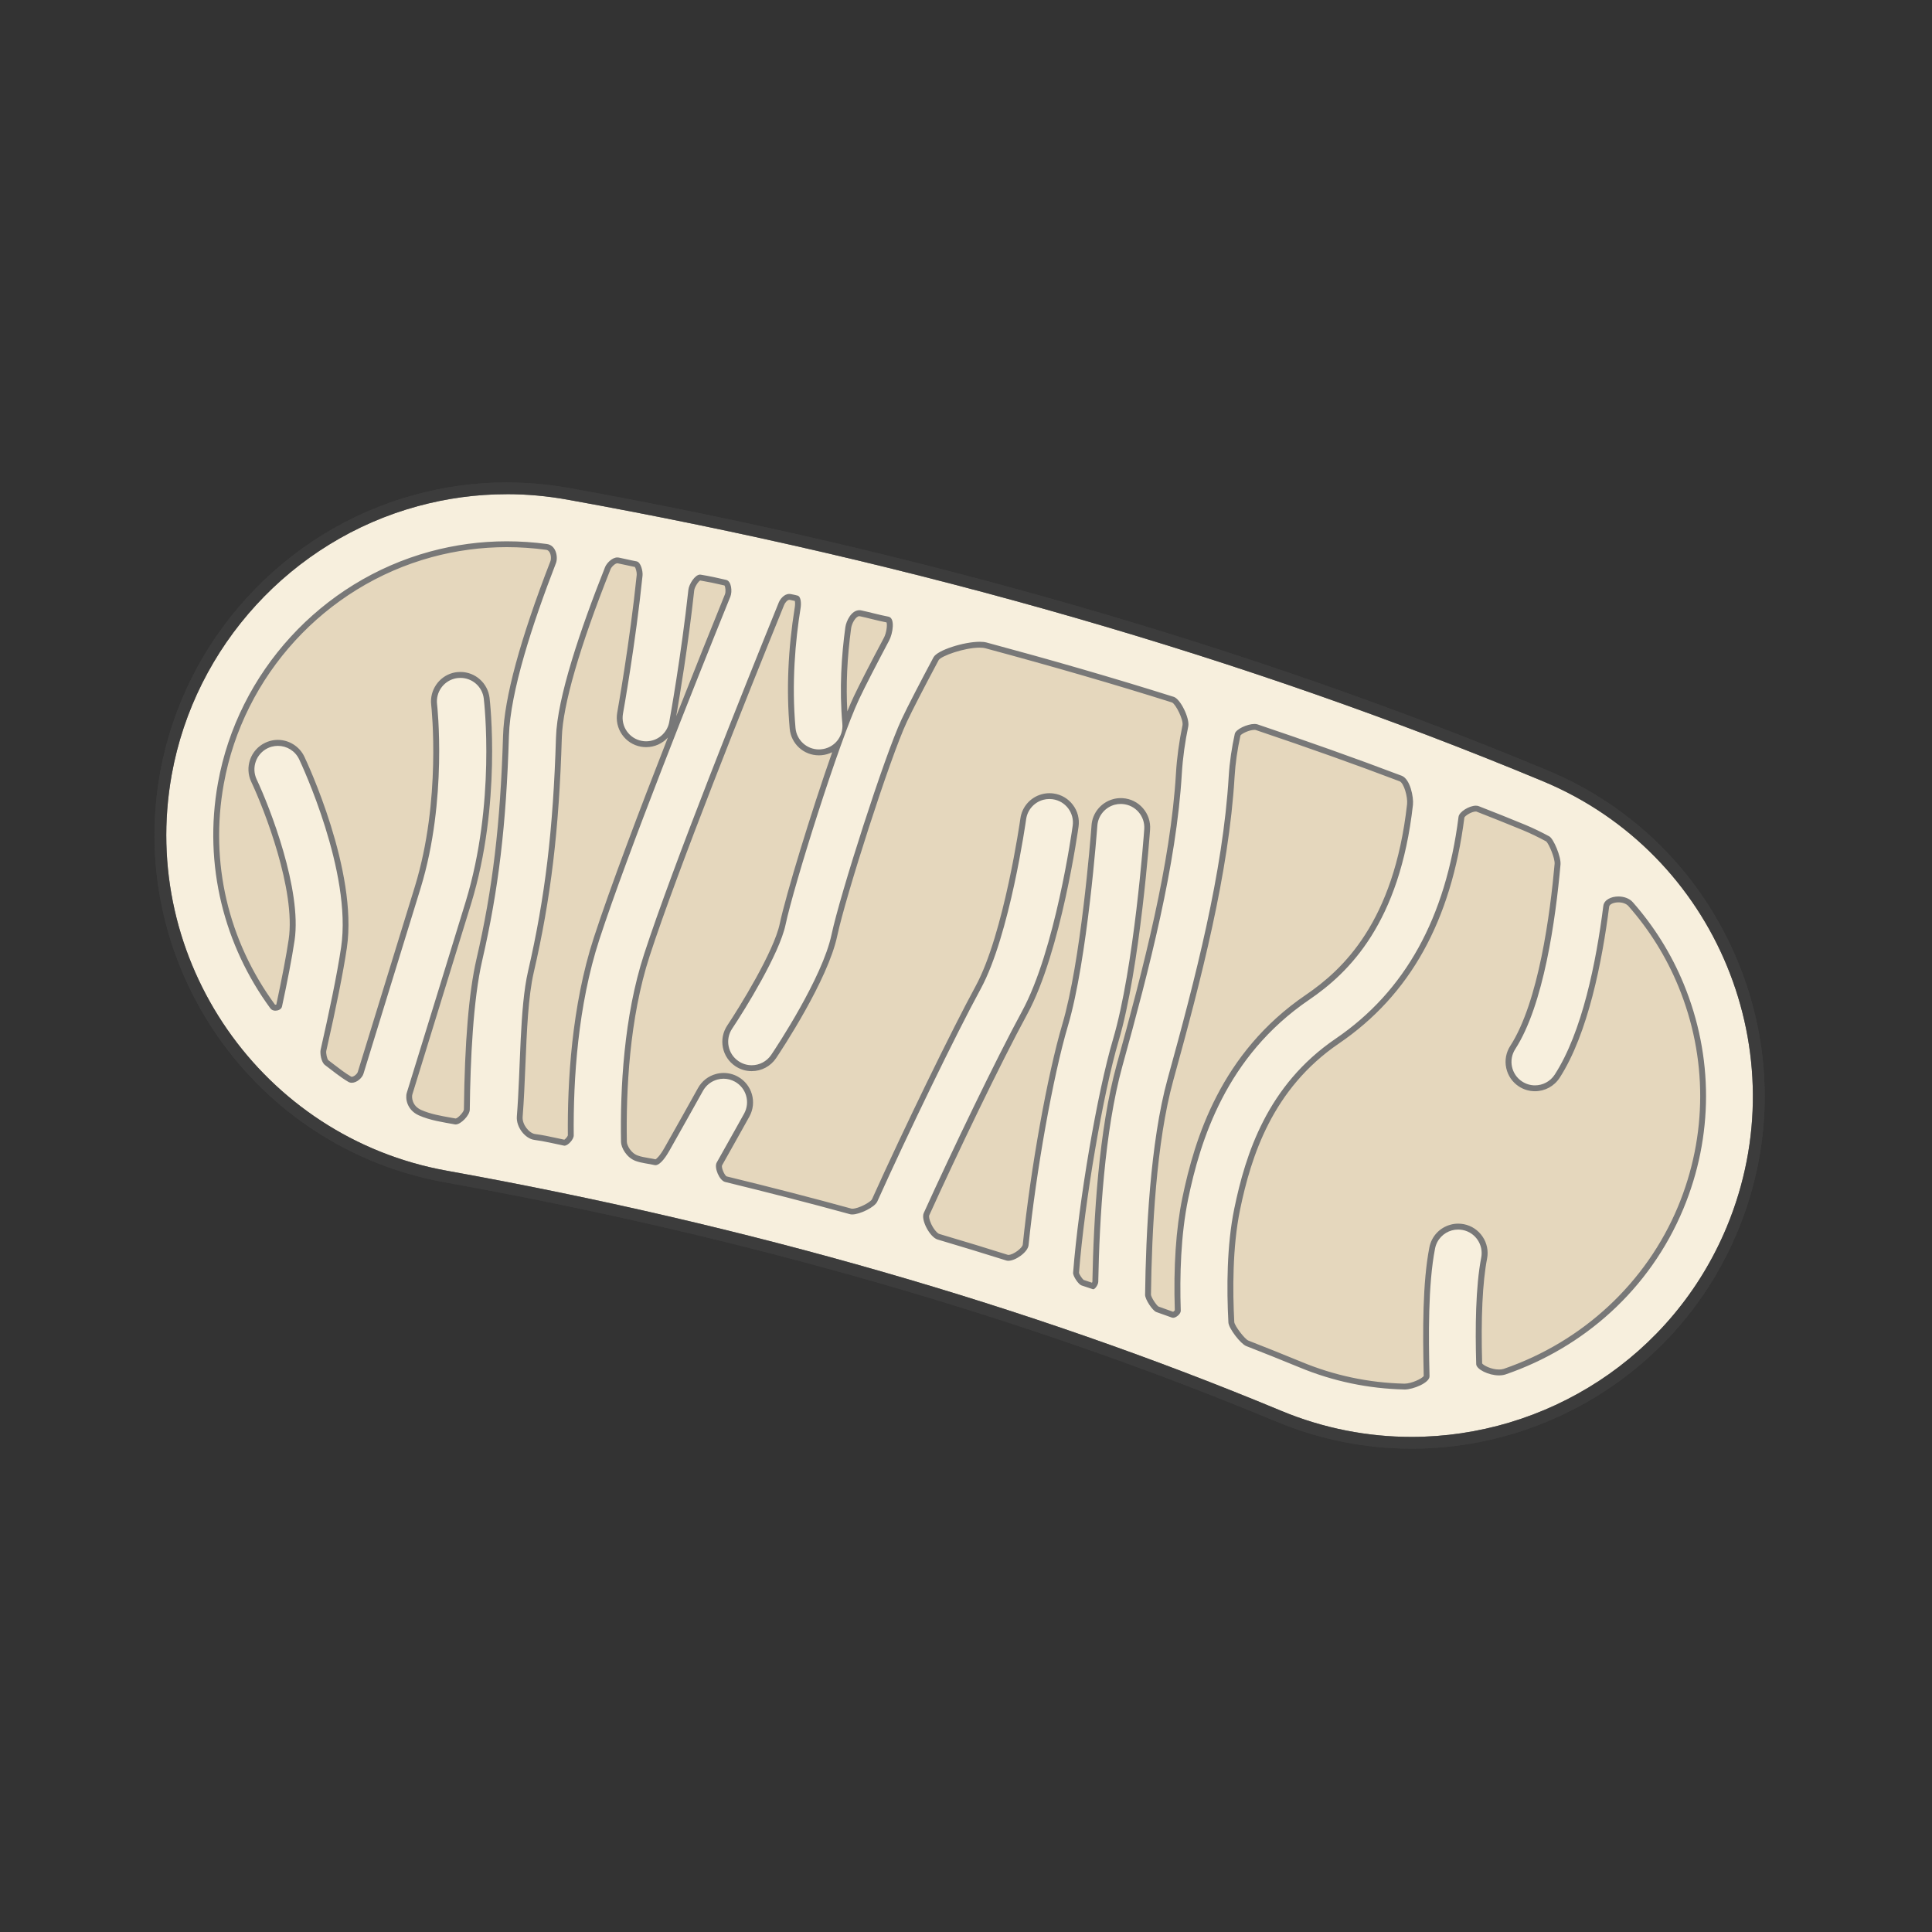 <?xml version="1.0" encoding="UTF-8"?><svg id="Layer_1" xmlns="http://www.w3.org/2000/svg" viewBox="0 0 500 500"><rect x="0" y="0" width="500" height="500" fill="#333333" stroke="none"/><defs><style>.cls-1{fill:#787878;}.cls-2{fill:#3c3c3c;}.cls-3{fill:#e5d7bd;}.cls-4{fill:#f7efdd;}</style></defs><g id="mitochondria_damaged"><path class="cls-3" d="M365.3,373.38c-11.82,0-23.37-2.32-34.35-6.88-65.22-27.13-137.76-48-215.6-62.03-48.7-8.78-81.18-55.55-72.4-104.25,6.11-33.89,31.53-61.64,64.77-70.7,7.67-2.09,15.55-3.15,23.42-3.15,5.32,0,10.73.49,16.06,1.45,90.53,16.31,175.55,40.86,252.69,72.95,22.1,9.19,39.31,26.47,48.46,48.66,9.15,22.19,9.13,46.58-.07,68.67-13.97,33.58-46.54,55.27-82.98,55.27h0Z"/><path class="cls-2" d="M131.13,127.89c5.25,0,10.52.48,15.79,1.43,90.43,16.3,175.35,40.81,252.38,72.86,44.92,18.68,66.26,70.43,47.58,115.35-14.09,33.88-46.99,54.34-81.58,54.34-11.27,0-22.73-2.17-33.77-6.77-65.32-27.18-137.96-48.08-215.91-62.12-47.88-8.63-79.8-54.61-71.18-102.48,6-33.32,31-60.6,63.67-69.5,7.57-2.06,15.27-3.1,23.02-3.1M131.13,124.85c-8,0-16.01,1.08-23.82,3.21-33.8,9.21-59.66,37.44-65.87,71.9-8.93,49.52,24.1,97.08,73.63,106.01,77.74,14.01,150.17,34.85,215.28,61.94,11.17,4.64,22.92,7,34.94,7,17.82,0,35.16-5.17,50.14-14.96,15.35-10.03,27.19-24.29,34.25-41.25,9.35-22.47,9.37-47.28.07-69.84-9.31-22.56-26.81-40.14-49.28-49.49-77.24-32.13-162.37-56.71-253.01-73.04-5.42-.98-10.91-1.47-16.33-1.47h0Z"/><path class="cls-4" d="M365.29,372.62c-11.71,0-23.17-2.3-34.06-6.82-65.27-27.16-137.86-48.04-215.76-62.08-48.29-8.71-80.49-55.08-71.79-103.36,6.06-33.6,31.26-61.12,64.22-70.1,7.61-2.07,15.42-3.13,23.22-3.13,5.28,0,10.64.48,15.92,1.44,90.48,16.31,175.45,40.84,252.54,72.91,21.91,9.11,38.98,26.25,48.05,48.25,9.07,22,9.05,46.18-.06,68.09-13.85,33.29-46.15,54.81-82.28,54.81h0ZM381.94,209.26c-1.46,0-3.63,1.41-3.73,2.21-3.39,26.57-13.91,45.53-32.15,57.97-17.45,11.89-23.01,29.5-25.91,43.51-2.02,9.75-1.93,21.29-1.51,29.26.06,1.21,2.92,4.97,4.13,5.44,4.42,1.73,9.15,3.6,13.72,5.5,8.54,3.55,17.58,5.47,26.87,5.7h0c1.61,0,4.39-.96,5.49-2.08.22-.23.35-.44.34-.59-.29-11.94-.31-24.22,1.44-33.21.5-2.57,2.39-4.6,4.92-5.29.58-.16,1.19-.24,1.79-.24.44,0,.88.04,1.31.13,1.79.35,3.34,1.38,4.37,2.9,1.02,1.52,1.39,3.34,1.04,5.14-1.21,6.19-1.64,15.42-1.29,27.42.02.61,2.47,2.17,5.13,2.17.56,0,1.06-.07,1.49-.22,20.68-7.12,37.27-22.57,45.52-42.41,7.72-18.57,7.75-39.03.09-57.63-3.16-7.67-7.55-14.71-13.03-20.93-.68-.77-1.86-1.23-3.17-1.23-1.45,0-2.99.61-3.14,1.77-1.76,13.83-5.38,32.68-12.7,43.98-1.27,1.96-3.42,3.12-5.75,3.12h0c-1.32,0-2.6-.38-3.71-1.1-1.54-.99-2.59-2.52-2.97-4.31-.38-1.79-.05-3.62.95-5.15,7.44-11.51,10.46-34.65,11.59-47.42.16-1.77-1.76-6.13-2.51-6.54-2.18-1.18-4.22-2.16-6.24-3-3.98-1.65-8.03-3.25-11.95-4.79-.11-.04-.27-.07-.45-.07ZM324.66,188.13c-1.77,0-4.21,1.31-4.35,1.96-.82,3.76-1.35,7.42-1.55,10.89-1.48,24.84-8.64,52.38-15.85,78.45-4.42,15.97-5.59,39.09-5.79,55.67-.01.9,1.75,3.5,2.39,3.73l.71.25c1.12.4,2.24.8,3.35,1.2.21,0,.61-.2.93-.53.26-.27.32-.48.32-.53-.37-11.3.28-21.08,1.93-29.06,3.16-15.25,9.86-37.23,31.6-52.05,9.74-6.64,23.1-19.04,26.57-49.91.21-1.88-.75-6.1-2.42-6.73-11.2-4.25-23.39-8.6-37.29-13.29-.1-.03-.27-.07-.55-.07ZM290.04,207.31c.17,0,.34,0,.51.02,1.82.13,3.48.96,4.68,2.34s1.78,3.15,1.65,4.97c-.1,1.46-2.59,35.91-8.12,54.57-4.05,13.66-8.86,41.8-10.29,60.24-.02.52,1.15,2.3,1.65,2.5,0,0,2,.67,2.75.92.24-.22.58-.8.59-1.13.31-16.32,1.65-39.27,6.26-55.96,7.01-25.35,13.97-52.07,15.38-75.62.24-3.97.8-8.11,1.67-12.29.38-1.8-1.99-6.39-3.22-6.78-14.9-4.7-30.74-9.3-48.42-14.06-.4-.11-.93-.16-1.57-.16-4.25,0-10.56,2.22-11.3,3.62-4,7.51-6.77,12.88-8.22,15.97-4.39,9.33-15.94,45.4-18.09,55.6-2.39,11.32-14.35,29.35-15.71,31.37-1.27,1.9-3.4,3.03-5.69,3.03-1.36,0-2.68-.4-3.81-1.17-1.52-1.02-2.55-2.57-2.9-4.36-.35-1.79.01-3.62,1.03-5.14,3.28-4.88,12.12-19.17,13.69-26.58,1.65-7.79,8.75-31,14.37-46.63-1.14,1.21-2.68,1.95-4.37,2.1-.21.02-.41.03-.62.03h0c-3.56,0-6.49-2.68-6.81-6.23-.88-9.83-.44-20.36,1.33-31.28.2-1.26-.07-2.29-.25-2.33-.57-.14-1.14-.27-1.71-.37-.08-.01-.16-.02-.23-.02-.91,0-1.74,1.04-2.04,1.77-9.86,24.31-27.49,68.45-34.81,90.89-5.33,16.32-6.17,35.33-5.94,48.4.02,1.09,1.15,3.44,3.32,4.22.93.33,1.92.5,2.96.68.61.1,1.21.21,1.81.34,0,0,0,0,0,0,.55,0,1.62-.89,3.04-3.39,3.18-5.61,6.56-11.66,8.67-15.45.9-1.63,2.39-2.79,4.18-3.28.59-.16,1.2-.24,1.8-.24,1.15,0,2.3.3,3.32.86,1.6.89,2.76,2.34,3.26,4.1.5,1.76.29,3.61-.6,5.21-.28.5-3.45,6.21-7.09,12.66-.18.32-.13,1.2.3,2.2.44,1.01,1.03,1.62,1.39,1.71,11.75,2.87,22.34,5.6,32.36,8.36.06.02.17.04.34.04,1.76,0,5.28-1.75,5.79-2.89,8.06-17.94,20.58-43.69,26.79-55.1,7.43-13.66,11.63-43.33,11.67-43.62.38-2.72,2.33-4.95,4.98-5.67.59-.16,1.19-.24,1.8-.24.31,0,.62.02.93.06,1.81.25,3.42,1.19,4.52,2.65s1.57,3.26,1.32,5.07c-.04.32-4.47,32.24-13.2,48.29-6.85,12.6-18.2,36.26-25.39,52.13-.23.51-.04,1.58.48,2.73.69,1.52,1.81,2.84,2.6,3.08,6.93,2.06,12.58,3.78,17.79,5.43.09.03.2.04.32.04,1.58,0,4.34-2.06,4.47-3.34,2-19.54,6.39-43.98,10.2-56.86,4.8-16.19,7.32-48,7.59-51.57.21-2.98,2.23-5.44,5.03-6.2.59-.16,1.19-.24,1.79-.24ZM159.76,145.01c-1.02,0-2.19,1.31-2.46,2-5.6,14.08-12.34,33.11-12.66,43.81-.72,23.89-2.82,41.48-7.25,60.68-1.44,6.21-1.81,15.24-2.17,23.98-.19,4.54-.38,9.23-.72,13.48-.2,2.5,2.01,5.04,3.9,5.28,1.85.23,3.69.63,5.46,1.02.76.16,1.51.33,2.27.48.39-.02,1.59-1.24,1.58-1.89-.13-13.52.93-33.33,6.68-50.96,7.35-22.5,24.41-65.29,33.92-88.78.28-.7.29-2.07-.11-2.86-.09-.17-.24-.39-.44-.44-2.33-.56-4.48-1-6.57-1.35h0c-.77,0-2.16,2.01-2.29,3.26-1.83,16.88-4.83,33.55-4.95,34.25-.59,3.26-3.42,5.62-6.73,5.62-.41,0-.82-.04-1.22-.11-1.8-.32-3.36-1.33-4.4-2.83-1.04-1.5-1.44-3.32-1.11-5.12.03-.17,3.3-18.43,5.05-35.67.11-1.11-.49-2.77-.93-2.84-.87-.16-1.73-.35-2.59-.54-.68-.15-1.36-.3-2.04-.44-.07-.01-.14-.02-.21-.02ZM119.16,174.67c3.46,0,6.38,2.59,6.79,6.03.13,1.1,3.11,27.32-4.73,52.91-3.85,12.57-10.06,32.71-15.22,49.4-.32,1.03-.08,3.7,2.68,4.94,2.48,1.11,5.19,1.58,8.05,2.09,0,0,1.17.21,1.17.21.92,0,2.9-1.97,2.91-3.09.14-11.88.81-28.25,3.23-38.73,4.22-18.27,6.22-35.07,6.91-58.01.29-9.67,4.4-24.8,12.22-44.96.27-.7.23-2.02-.31-2.94-.34-.57-.82-.91-1.45-.99-3.43-.46-6.89-.69-10.29-.69-6.63,0-13.23.88-19.62,2.63-27.89,7.6-49.22,30.89-54.35,59.32-3.68,20.41,1.1,40.91,13.44,57.73.13.17.4.28.72.28.44,0,.86-.2.91-.44,1.53-7.11,2.62-12.86,3.25-17.1,1.91-12.88-6.39-34.11-9.75-41.21-1.62-3.41-.16-7.5,3.26-9.12.36-.17.74-.31,1.14-.42.58-.16,1.19-.24,1.79-.24,2.63,0,5.06,1.54,6.19,3.91.57,1.19,13.83,29.4,10.92,49.08-.92,6.19-2.7,15.13-5.31,26.57-.16.68.14,2.67.83,3.19.45.34.89.68,1.34,1.02,1.47,1.14,3,2.31,4.61,3.27.17.1.34.15.55.15.92,0,2.04-1,2.28-1.78,5.07-16.41,11.05-35.83,14.8-48.07,6.87-22.41,4.34-46.29,4.22-47.29-.39-3.34,1.76-6.52,4.99-7.4.33-.09.67-.15,1.01-.19.27-.03.54-.05.8-.05ZM222.4,158.7c-1.44,0-2.67,2.24-2.88,3.79-1.2,8.73-1.45,17.07-.76,24.77,0,.1.02.2.02.29,1.08-2.82,2.05-5.19,2.87-6.93,1.45-3.08,4.07-8.2,7.79-15.2.7-1.32,1.15-3.78.67-4.78-.12-.26-.25-.28-.32-.29-1.35-.26-2.71-.59-4.02-.91-1.01-.25-2.02-.5-3.04-.71-.11-.02-.22-.04-.33-.04Z"/><path class="cls-1" d="M131.13,127.89c5.25,0,10.52.48,15.79,1.43,90.43,16.3,175.35,40.81,252.38,72.86,44.92,18.68,66.26,70.43,47.58,115.35-14.09,33.88-46.99,54.34-81.58,54.34-11.27,0-22.73-2.17-33.77-6.77-65.32-27.18-137.96-48.08-215.91-62.12-47.88-8.63-79.8-54.61-71.18-102.48,6-33.32,31-60.6,63.67-69.5,7.57-2.06,15.27-3.1,23.02-3.1M71.32,261.55c.75,0,1.51-.39,1.66-1.05,1.37-6.37,2.56-12.44,3.26-17.14,1.93-13.07-6.43-34.49-9.81-41.64-1.44-3.04-.14-6.67,2.89-8.11.33-.16.67-.28,1.01-.37.53-.14,1.06-.21,1.59-.21,2.28,0,4.46,1.28,5.5,3.48.56,1.18,13.73,29.23,10.86,48.64-1.06,7.15-3.15,17.06-5.3,26.51-.2.86.11,3.21,1.12,3.97,1.97,1.48,3.88,3.07,6.02,4.34.3.18.61.25.93.25,1.31,0,2.69-1.28,3.01-2.32,5.07-16.41,11.05-35.83,14.8-48.07,7.02-22.93,4.28-47.36,4.25-47.6-.35-3.03,1.58-5.8,4.44-6.58.29-.08.59-.14.9-.17.24-.03.48-.04.72-.04,3.04,0,5.67,2.27,6.03,5.36.13,1.1,3.09,27.15-4.7,52.6-3.85,12.57-10.06,32.71-15.22,49.4-.45,1.46.04,4.48,3.1,5.85,2.91,1.3,6.17,1.77,9.39,2.35.06,0,.11.01.17.01,1.31,0,3.62-2.34,3.64-3.85.15-12.83.87-28.43,3.21-38.56,4.23-18.32,6.24-35.17,6.92-58.16.34-11.37,6.05-28.92,12.17-44.7.56-1.44.12-4.62-2.36-4.95-3.47-.47-6.94-.7-10.4-.7-6.67,0-13.3.88-19.82,2.65-28.17,7.68-49.72,31.2-54.9,59.92-3.84,21.3,1.69,42.12,13.58,58.32.3.41.81.59,1.33.59M146.11,296.5c.88,0,2.38-1.62,2.37-2.65-.14-14.55,1.07-33.64,6.64-50.72,7.33-22.44,24.31-65.05,33.9-88.73.53-1.31.29-3.99-1.07-4.32-2.19-.53-4.4-.99-6.63-1.36-.05,0-.11-.01-.16-.01-1.3,0-2.86,2.5-3.01,3.94-1.83,16.82-4.76,33.19-4.95,34.2-.53,2.94-3.1,5-5.98,5-.36,0-.72-.03-1.09-.1-3.31-.6-5.5-3.77-4.9-7.07.05-.25,3.29-18.38,5.06-35.73.11-1.1-.43-3.47-1.55-3.67-1.55-.28-3.07-.68-4.62-.98-.12-.02-.24-.03-.35-.03-1.42,0-2.81,1.57-3.17,2.48-6.44,16.19-12.41,33.89-12.71,44.07-.72,23.84-2.81,41.38-7.23,60.53-2.2,9.52-1.91,25.12-2.9,37.57-.22,2.79,2.17,5.79,4.56,6.09,2.59.33,5.13.98,7.68,1.49.04,0,.08.01.12.01M169.62,301.55c1.34,0,2.9-2.47,3.64-3.79,3.35-5.92,6.78-12.06,8.67-15.45.83-1.49,2.19-2.5,3.72-2.92.52-.14,1.06-.22,1.6-.22,1,0,2.01.25,2.95.77,2.94,1.63,4,5.33,2.37,8.27-.28.5-3.45,6.21-7.09,12.66-.73,1.3.71,4.67,2.18,5.02,10.89,2.66,21.69,5.42,32.34,8.35.16.04.34.06.55.06,1.96,0,5.82-1.86,6.49-3.34,7.82-17.39,20.3-43.17,26.77-55.05,7.53-13.85,11.71-43.58,11.75-43.88.34-2.49,2.15-4.42,4.43-5.04.51-.14,1.05-.21,1.6-.21.27,0,.55.02.83.06,3.33.46,5.66,3.53,5.19,6.86-.18,1.31-4.53,32.26-13.12,48.04-6.7,12.32-18.03,35.89-25.42,52.18-.82,1.81,1.61,6.28,3.56,6.86,5.96,1.77,11.9,3.57,17.78,5.43.17.05.35.08.55.08,1.9,0,5.05-2.27,5.23-4.03,1.96-19.12,6.31-43.67,10.18-56.73,5.09-17.16,7.59-51.48,7.62-51.82.19-2.65,2.05-4.78,4.47-5.44.51-.14,1.04-.21,1.59-.21.15,0,.3,0,.45.02,3.35.24,5.87,3.15,5.63,6.5-.1,1.46-2.63,35.97-8.09,54.41-4.07,13.74-8.88,41.88-10.32,60.39-.07.85,1.38,3.02,2.16,3.28.99.33,1.98.66,2.97.99.03,0,.05.01.08.01.47,0,1.28-1.16,1.3-1.92.31-16.21,1.63-39.13,6.23-55.77,7.02-25.4,13.99-52.17,15.4-75.78.25-4.2.85-8.28,1.66-12.18.43-2.06-2-7.11-3.74-7.66-15.88-5.01-32.06-9.66-48.45-14.07-.49-.13-1.09-.19-1.77-.19-4.09,0-10.98,2.16-11.97,4.02-3.41,6.39-6.57,12.47-8.24,16.01-4.41,9.36-15.99,45.53-18.15,55.76-2.36,11.15-14.25,29.1-15.6,31.1-1.18,1.75-3.1,2.7-5.06,2.7-1.17,0-2.35-.34-3.39-1.04-2.79-1.87-3.54-5.65-1.66-8.44,3.3-4.92,12.21-19.34,13.8-26.84,2.17-10.25,13.84-47.37,19.05-58.43,1.64-3.47,4.57-9.13,7.77-15.17.95-1.79,1.63-5.83-.18-6.17-2.36-.45-4.69-1.12-7.04-1.62-.17-.04-.33-.05-.49-.05-2.04,0-3.4,2.75-3.63,4.45-.99,7.19-1.58,15.91-.77,24.95.3,3.35-2.13,6.3-5.52,6.6-.19.02-.37.03-.55.03-3.11,0-5.77-2.38-6.05-5.54-1.04-11.63-.05-22.6,1.32-31.09.16-1,.16-2.95-.81-3.19-.58-.15-1.17-.28-1.76-.39-.12-.02-.25-.03-.36-.03-1.38,0-2.4,1.39-2.74,2.25-9.27,22.86-27.41,68.19-34.83,90.94-5.27,16.16-6.22,34.83-5.98,48.64.03,1.43,1.38,4.05,3.83,4.93,1.56.56,3.24.68,4.85,1.05.08.02.15.03.23.03M303.58,341.05c.82,0,2.02-1.03,2-1.84-.3-9.1.01-19.68,1.91-28.88,3.13-15.12,9.77-36.91,31.29-51.57,10.44-7.11,23.46-19.91,26.89-50.46.22-1.99-.73-6.7-2.9-7.53-12.24-4.65-24.71-9.04-37.32-13.3-.22-.08-.49-.11-.79-.11-1.86,0-4.84,1.36-5.1,2.56-.77,3.53-1.34,7.22-1.57,11.01-1.48,24.79-8.63,52.27-15.82,78.3-4.52,16.36-5.63,40.23-5.82,55.86-.01,1.18,1.92,4.11,2.9,4.46,1.35.48,2.71.96,4.06,1.45.08.03.17.04.27.04M363.45,359.61c2.29,0,6.55-1.75,6.51-3.44-.25-10.33-.4-23.67,1.43-33.05.46-2.35,2.21-4.11,4.38-4.7.51-.14,1.04-.21,1.59-.21.39,0,.78.04,1.17.11,3.3.64,5.45,3.84,4.81,7.14-1.47,7.52-1.57,18.4-1.3,27.58.04,1.32,3.17,2.91,5.89,2.91.61,0,1.21-.08,1.74-.26,20.02-6.89,37.23-21.8,45.98-42.84,7.8-18.76,7.83-39.43.09-58.21-3.24-7.86-7.71-14.95-13.16-21.14-.9-1.02-2.34-1.49-3.74-1.49-1.9,0-3.7.87-3.9,2.43-1.86,14.67-5.5,32.72-12.58,43.67-1.17,1.8-3.12,2.78-5.11,2.78-1.13,0-2.28-.32-3.3-.98-2.82-1.82-3.63-5.59-1.8-8.41,7.36-11.38,10.45-33.56,11.71-47.77.17-1.96-1.78-6.67-2.91-7.28-2.04-1.1-4.14-2.13-6.31-3.03-3.94-1.64-7.95-3.22-11.96-4.79-.21-.08-.46-.12-.72-.12-1.72,0-4.32,1.57-4.49,2.88-3.33,26.15-13.78,45.14-31.82,57.43-17.68,12.04-23.3,29.83-26.22,43.98-1.95,9.45-1.99,20.63-1.52,29.45.08,1.55,3.17,5.55,4.61,6.11,4.6,1.8,9.19,3.62,13.71,5.49,8.88,3.7,18.06,5.53,27.15,5.75.03,0,.07,0,.1,0M131.13,126.37c-7.86,0-15.74,1.06-23.42,3.15-33.24,9.06-58.66,36.81-64.77,70.7-8.78,48.7,23.7,95.46,72.4,104.25,77.84,14.03,150.38,34.9,215.6,62.03,10.98,4.57,22.54,6.88,34.35,6.88,17.53,0,34.58-5.09,49.31-14.71,15.09-9.86,26.74-23.89,33.67-40.56,9.19-22.1,9.22-46.49.07-68.67-9.15-22.19-26.36-39.47-48.46-48.66-77.14-32.09-162.16-56.64-252.69-72.95-5.33-.96-10.73-1.45-16.06-1.45h0ZM71.18,260.02c-12.2-16.64-16.91-36.92-13.27-57.1,5.07-28.14,26.19-51.19,53.8-58.72,6.33-1.72,12.86-2.6,19.42-2.6,3.37,0,6.8.23,10.2.69.26.04.61.14.89.62.44.75.43,1.82.25,2.27-7.85,20.24-11.98,35.45-12.28,45.21-.69,22.89-2.68,39.65-6.89,57.86-1.95,8.46-3.05,21.55-3.24,38.89-.02.6-1.44,2.17-2.11,2.33-.36-.06-.72-.13-1.08-.19-2.82-.5-5.48-.96-7.88-2.03-2.35-1.05-2.49-3.31-2.27-4.02,4.74-15.36,11.23-36.39,15.22-49.4,7.88-25.74,4.89-52.11,4.76-53.22-.46-3.82-3.7-6.71-7.54-6.71-.3,0-.6.02-.9.05-.38.04-.75.11-1.12.21-3.6.98-5.98,4.52-5.55,8.22.11,1,2.62,24.73-4.2,46.98-3.88,12.66-10.19,33.13-14.8,48.07-.15.49-1.01,1.24-1.56,1.24-.08,0-.12-.02-.16-.04-1.57-.93-3.01-2.04-4.53-3.21-.45-.35-.9-.69-1.35-1.03-.35-.3-.67-1.86-.55-2.42,2.61-11.46,4.4-20.42,5.32-26.63,2.95-19.92-10.42-48.32-10.99-49.51-1.25-2.64-3.95-4.35-6.87-4.35-.67,0-1.34.09-1.99.27-.44.12-.87.28-1.27.47-3.78,1.79-5.41,6.34-3.61,10.13,3.33,7.04,11.56,28.08,9.68,40.77-.62,4.18-1.7,9.85-3.2,16.86-.05.02-.13.03-.21.03-.06,0-.11,0-.14-.02h0ZM146.04,294.95c-.67-.14-1.34-.28-2.01-.43-1.79-.39-3.65-.79-5.53-1.03-1.52-.19-3.4-2.43-3.24-4.46.34-4.27.53-8.97.72-13.51.36-8.7.73-17.7,2.15-23.84,4.45-19.26,6.55-36.88,7.27-60.83.25-8.38,4.61-23.44,12.61-43.55.22-.56,1.17-1.52,1.76-1.52.02,0,.04,0,.06,0,.68.13,1.35.28,2.02.43.8.18,1.62.36,2.45.52.25.35.54,1.43.48,2.05-1.77,17.37-5.01,35.44-5.04,35.61-.36,2.01.08,4.03,1.23,5.7,1.16,1.67,2.9,2.79,4.89,3.15.45.08.91.12,1.36.12,2.21,0,4.23-.95,5.63-2.49-7.42,18.94-14.92,38.76-19.17,51.79-5.78,17.72-6.85,37.6-6.72,51.17-.07.3-.58.91-.91,1.12h0ZM175,185.38c.85-4.87,3.13-18.48,4.66-32.58.09-.85,1.03-2.3,1.54-2.57,2,.34,4.06.76,6.29,1.29.25.34.4,1.6.12,2.3-3.48,8.59-7.96,19.75-12.61,31.55h0ZM169.6,300.02c-.58-.13-1.16-.23-1.72-.32-1.01-.17-1.96-.33-2.83-.65-1.8-.64-2.8-2.66-2.82-3.52-.23-13.01.61-31.92,5.91-48.15,7.32-22.42,24.94-66.54,34.8-90.84.22-.54.83-1.3,1.33-1.3.03,0,.07,0,.1,0,.4.07.82.16,1.33.28.07.32.11.94,0,1.56-1.77,10.98-2.22,21.57-1.33,31.47.35,3.95,3.61,6.93,7.56,6.93.23,0,.46-.01.69-.03.97-.09,1.9-.35,2.75-.78-5.48,15.57-12,36.97-13.57,44.39-1.53,7.25-10.54,21.79-13.57,26.31-1.13,1.69-1.54,3.71-1.15,5.71.39,1.99,1.54,3.71,3.22,4.84,1.26.85,2.72,1.29,4.24,1.29,2.54,0,4.9-1.26,6.32-3.37,1.36-2.03,13.4-20.18,15.82-31.64,2.15-10.17,13.66-46.13,18.04-55.43,1.45-3.08,4.21-8.44,8.21-15.94.67-1.09,6.65-3.22,10.63-3.22.71,0,1.14.08,1.37.14,17.66,4.76,33.49,9.35,48.39,14.05.97.43,3,4.5,2.71,5.9-.88,4.22-1.45,8.39-1.69,12.4-1.4,23.48-8.35,50.16-15.35,75.47-4.63,16.76-5.97,39.78-6.28,56.14,0,.05-.05.15-.11.25-.6-.2-1.21-.4-1.81-.6l-.34-.11c-.38-.29-1.1-1.38-1.21-1.83,1.44-18.39,6.22-46.4,10.25-60,5.57-18.79,8.13-54.38,8.15-54.73.15-2.02-.51-3.99-1.84-5.52-1.33-1.54-3.18-2.46-5.2-2.6-.18-.01-.37-.02-.55-.02-.67,0-1.34.09-1.99.27-3.11.85-5.36,3.58-5.58,6.8v.06c-.27,3.56-2.77,35.25-7.56,51.43-3.83,12.91-8.23,37.42-10.23,57-.09.85-2.44,2.66-3.72,2.66-.06,0-.09,0-.09,0-5.19-1.64-10.84-3.37-17.8-5.43-.42-.12-1.37-1.07-2.06-2.53-.59-1.24-.62-2.06-.55-2.25,7.19-15.86,18.53-39.5,25.37-52.08,8.81-16.19,13.24-48.24,13.29-48.56.28-2.01-.24-4.01-1.47-5.63-1.23-1.62-3.01-2.67-5.02-2.94-.34-.05-.69-.07-1.04-.07-.67,0-1.35.09-2,.27-2.94.8-5.12,3.27-5.53,6.3-.04.3-4.25,29.88-11.58,43.36-6.22,11.43-18.75,37.21-26.82,55.16-.36.74-3.46,2.44-5.1,2.44-.1,0-.14,0-.14,0-10.01-2.75-20.6-5.49-32.38-8.36-.54-.26-1.4-2.22-1.19-2.84,3.77-6.68,7.04-12.57,7.07-12.63,2.04-3.67.71-8.31-2.96-10.34-1.13-.63-2.4-.96-3.69-.96-.68,0-1.35.09-2,.27-2,.54-3.65,1.84-4.65,3.65-2.1,3.78-5.48,9.83-8.66,15.44-1.2,2.12-2.04,2.85-2.33,3h0ZM219.29,184.17c-.38-6.79-.05-14.03.98-21.57.19-1.37,1.25-3.13,2.12-3.13.06,0,.11,0,.17.02,1,.21,2.02.46,3.01.71,1.26.31,2.56.63,3.87.88.22.64,0,2.7-.7,4-3.73,7.02-6.35,12.14-7.81,15.23-.5,1.06-1.06,2.36-1.67,3.86h0ZM321.03,190.34c.38-.53,2.33-1.45,3.63-1.45.21,0,.3.03.3.03,13.9,4.69,26.09,9.03,37.26,13.28,1.1.42,2.14,4.04,1.93,5.93-3.43,30.56-16.62,42.81-26.24,49.37-21.97,14.98-28.74,37.15-31.92,52.52-1.66,8.01-2.31,17.79-1.95,29.09-.09.13-.29.3-.44.38-1.07-.39-2.15-.77-3.23-1.16l-.56-.2c-.61-.4-1.88-2.39-1.94-3.05.21-16.51,1.37-39.55,5.77-55.45,7.22-26.12,14.39-53.7,15.87-78.61.2-3.4.71-7,1.52-10.68h0ZM378.96,211.61c.23-.54,1.92-1.59,2.98-1.59.12,0,.17.02.17.02,3.91,1.54,7.96,3.13,11.93,4.78,1.98.82,3.98,1.78,6.12,2.94.72.66,2.3,4.4,2.17,5.83-1.13,12.7-4.12,35.71-11.47,47.08-1.1,1.7-1.48,3.74-1.05,5.73.43,1.99,1.6,3.69,3.3,4.79,1.24.8,2.66,1.22,4.13,1.22,2.59,0,4.98-1.3,6.39-3.47,7.39-11.42,11.05-30.4,12.82-44.3.08-.61,1.15-1.11,2.39-1.11,1.09,0,2.06.36,2.6.97,5.43,6.16,9.77,13.13,12.9,20.72,7.59,18.41,7.56,38.67-.08,57.05-8.17,19.64-24.6,34.94-45.07,41.98-.35.12-.77.18-1.24.18-2.05,0-4.01-1.07-4.37-1.57-.34-11.71.1-21.08,1.27-27.11.39-1.99-.02-4.02-1.16-5.71-1.14-1.69-2.86-2.83-4.85-3.22-.48-.09-.97-.14-1.46-.14-.67,0-1.34.09-1.99.27-2.82.77-4.91,3.02-5.47,5.88-1.76,9.04-1.74,21.33-1.46,33.27-.41.69-3.19,1.99-4.98,1.99h-.07c-9.19-.22-18.14-2.12-26.6-5.64-4.58-1.9-9.31-3.77-13.74-5.51-.95-.4-3.54-3.8-3.64-4.78-.42-7.92-.5-19.39,1.49-29.06,2.87-13.87,8.37-31.3,25.59-43.04,18.42-12.56,29.04-31.68,32.47-58.46h0Z"/></g><path class="cls-2" d="M131.13,127.89c5.25,0,10.52.48,15.79,1.43,90.43,16.3,175.35,40.81,252.38,72.86,44.92,18.68,66.26,70.43,47.58,115.35-14.09,33.88-46.99,54.34-81.58,54.34-11.27,0-22.73-2.17-33.77-6.77-65.32-27.18-137.96-48.08-215.91-62.12-47.88-8.63-79.8-54.61-71.18-102.48,6-33.32,31-60.6,63.67-69.5,7.57-2.06,15.27-3.1,23.02-3.1M131.13,124.85c-8,0-16.01,1.08-23.82,3.21-33.8,9.21-59.66,37.44-65.87,71.9-8.93,49.52,24.1,97.08,73.63,106.01,77.74,14.01,150.17,34.85,215.28,61.94,11.17,4.64,22.92,7,34.94,7,17.82,0,35.16-5.17,50.14-14.96,15.35-10.03,27.19-24.29,34.25-41.25,9.35-22.47,9.37-47.28.07-69.84-9.31-22.56-26.81-40.14-49.28-49.49-77.24-32.13-162.37-56.71-253.01-73.04-5.42-.98-10.91-1.47-16.33-1.47h0Z"/></svg>